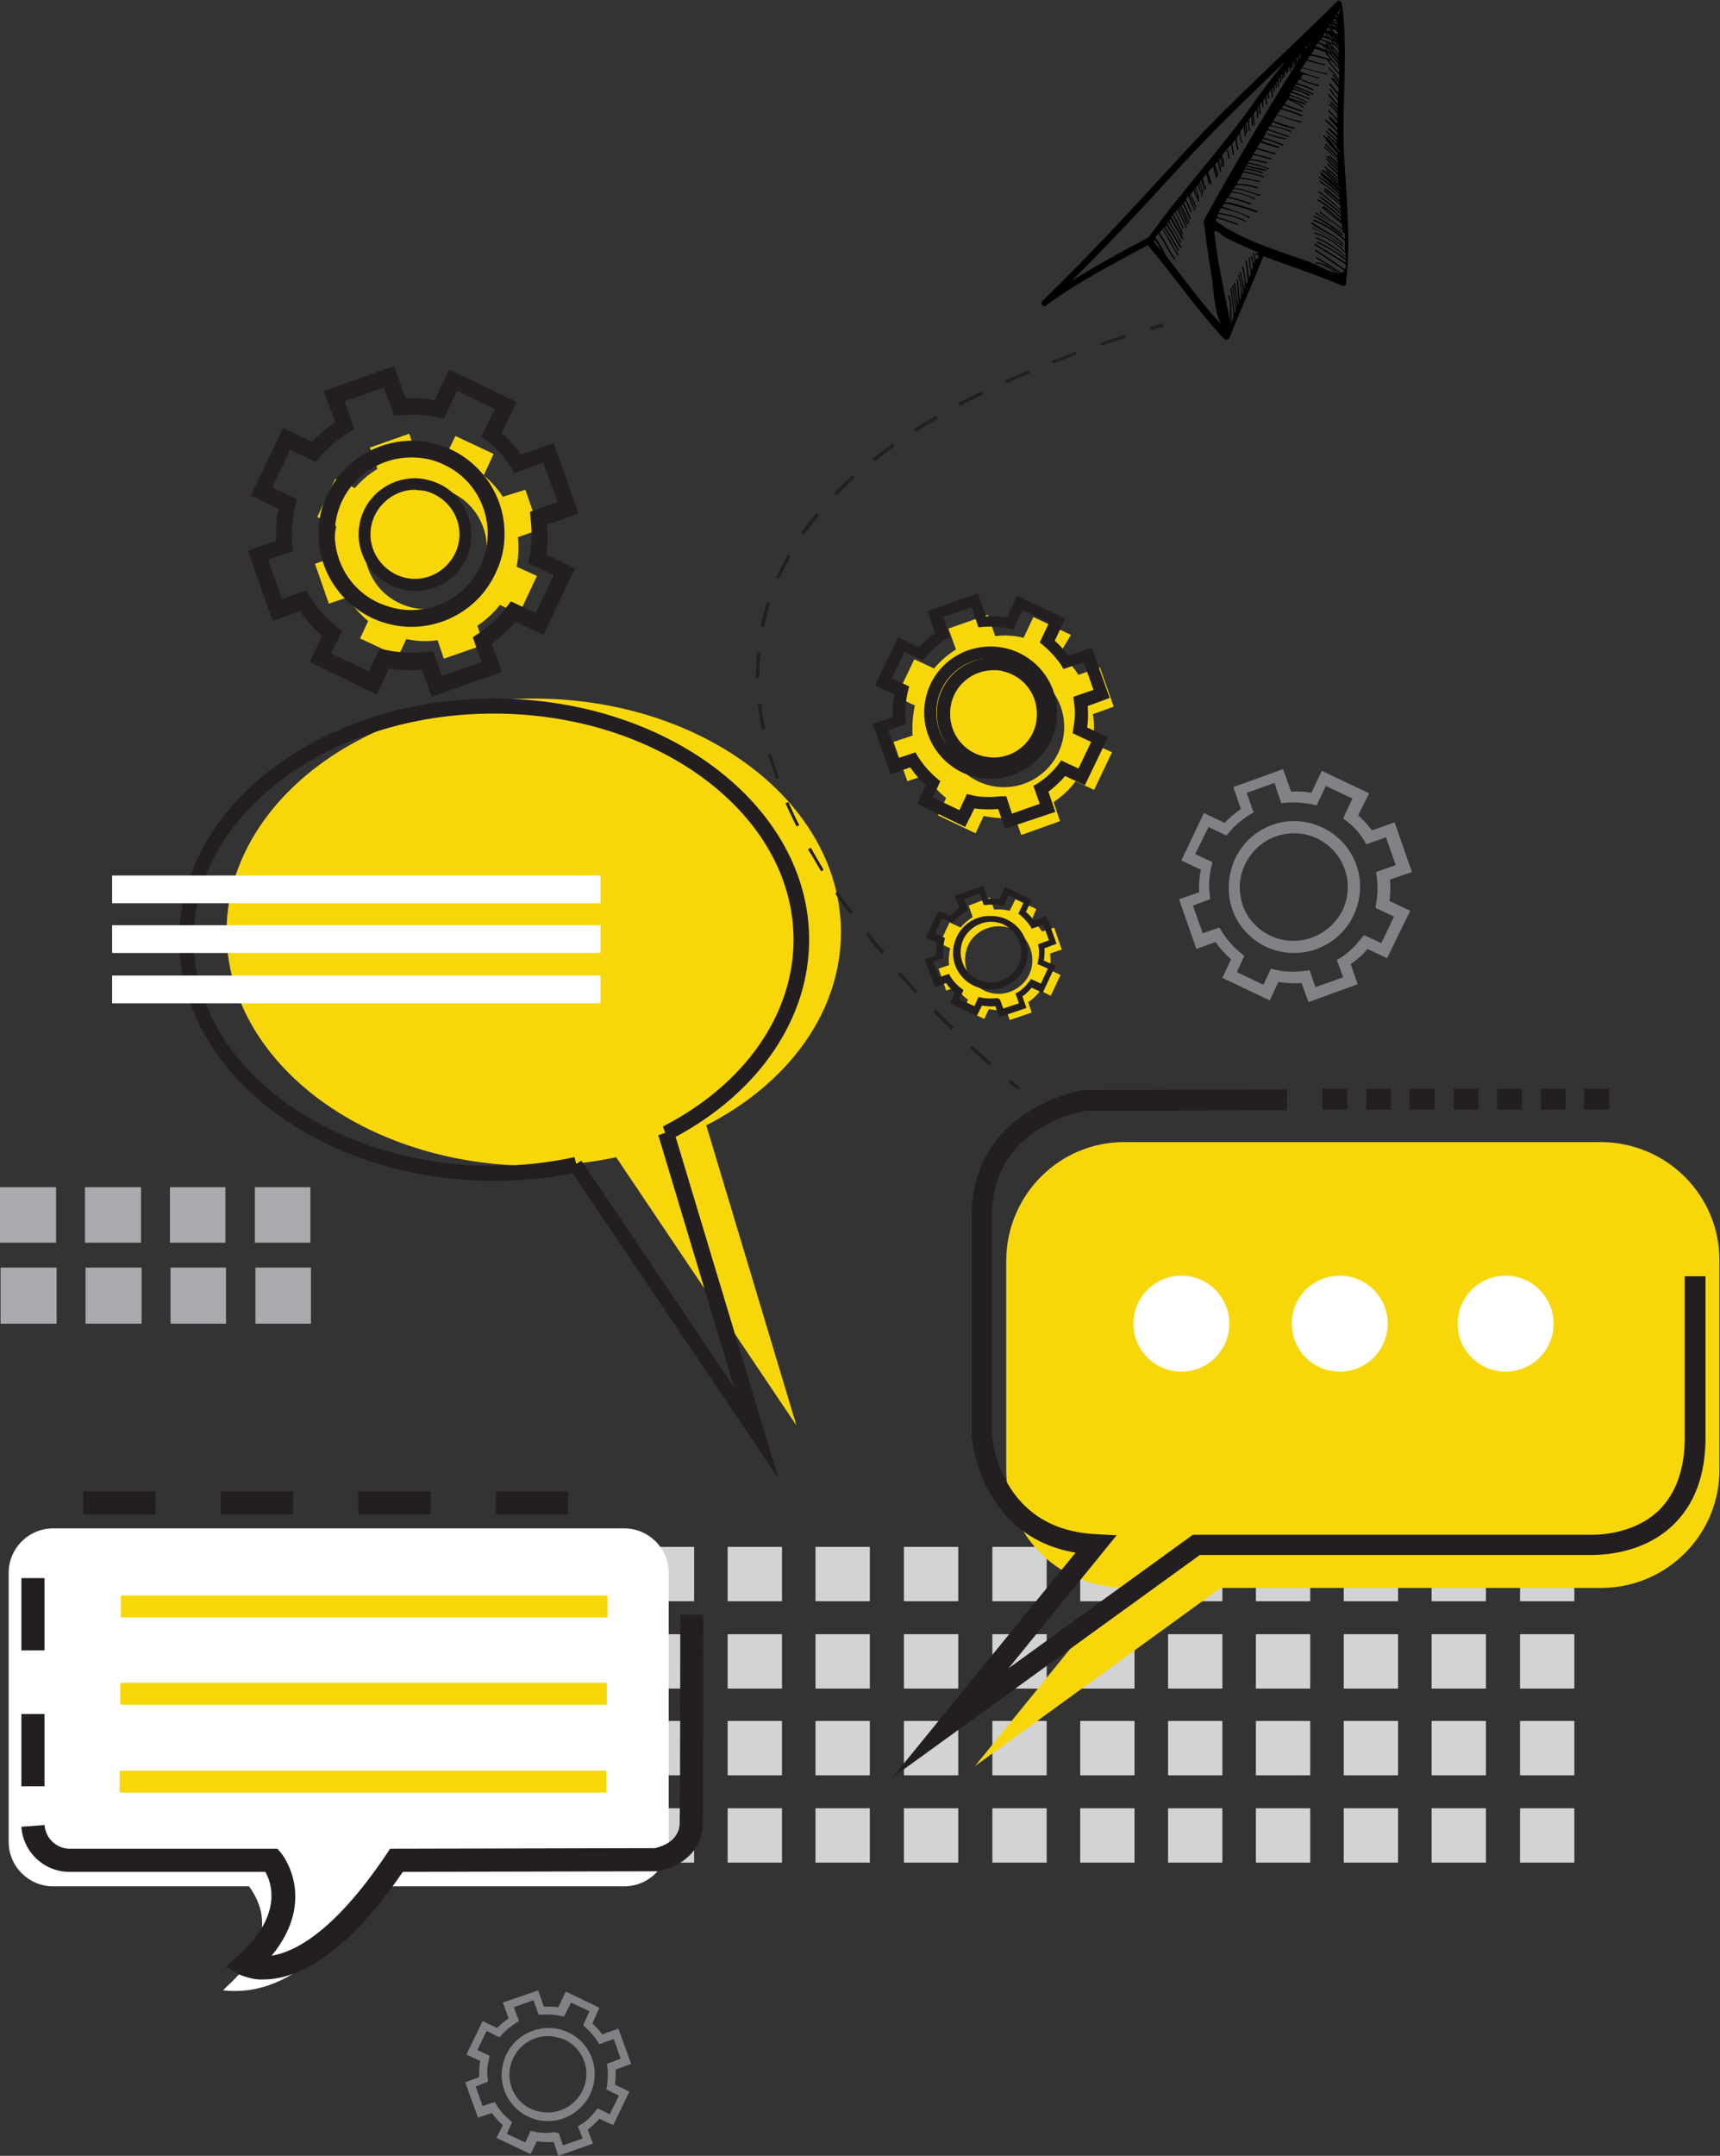 <?xml version="1.0" encoding="utf-8"?>
<!-- Generator: Adobe Illustrator 24.2.0, SVG Export Plug-In . SVG Version: 6.00 Build 0)  -->
<svg version="1.1" id="Layer_1" xmlns="http://www.w3.org/2000/svg" xmlns:xlink="http://www.w3.org/1999/xlink" x="0px" y="0px"
	 viewBox="0 0 297.6 372.8" style="enable-background:new 0 0 297.6 372.8;" xml:space="preserve">
<rect x="0" y="0" width="297.6" height="372.8" fill="#333333" stroke="none"/>
<style type="text/css">
	.st0{fill:#D2D3D4;}
	.st1{fill:#A8AAAD;}
	.st2{fill:#F8D70A;}
	.st3{fill:#231F20;}
	.st4{fill:#818285;}
	.st5{fill:#FFFFFF;}
</style>
<path d="M181,52.8c5.5-4,11.6-7.2,17.6-10.4c4.5,5.3,8.4,11.1,13.2,16.2h0c0.2,0.2,0.6,0.2,0.8,0c0,0,0,0,0,0c0,0,0.1-0.1,0.1-0.1
	l0,0c1.9-4.8,4-9.4,5.9-14.2c4.5,1.7,9.2,3.2,13.6,5.1c0.3,0.1,0.6,0,0.7-0.3c0,0,0-0.1,0-0.1c0.9-7.7,0-15.5-0.4-23.2
	c-0.3-8.3,0.8-16.8-0.3-25c0-0.2,0-0.3-0.1-0.4l-0.1-0.1c-0.2-0.2-0.4-0.2-0.6-0.1c0,0,0,0-0.1,0.1c-8.6,8.6-17.7,16.6-25.9,25.5
	S189.2,43.5,180.4,52c-0.2,0.2-0.3,0.5-0.1,0.7c0,0,0,0.1,0.1,0.1C180.5,53,180.8,53,181,52.8C181,52.8,181,52.8,181,52.8z
	 M199.6,41.8l0.2-0.3c0.5,0.7,1,1.5,1.4,2.2C200.7,43,200.1,42.4,199.6,41.8z M217.2,44.9c-0.1-0.4-0.1-0.7-0.2-1.1
	c0-0.1-0.2-0.1-0.2,0c0.1,0.5,0.2,1,0.3,1.4l-0.2,0.4c-0.1-0.5-0.2-0.9-0.3-1.3c0-0.1-0.2,0-0.2,0.1c0.2,0.5,0.3,1.1,0.4,1.7
	c-0.1,0.3-0.2,0.5-0.3,0.8c-0.1-0.8-0.2-1.5-0.2-2.3c0-0.2-0.2-0.1-0.2,0c0,0.9,0.2,1.8,0.3,2.7l-0.3,0.8c-0.1-1-0.2-1.9-0.4-2.9
	c0-0.1-0.2-0.1-0.2,0c0.2,1.1,0.3,2.2,0.4,3.3l-0.3,0.7c-0.1-1.1-0.3-2.1-0.5-3.1c0-0.1-0.2,0-0.2,0.1c0.3,1.1,0.5,2.3,0.5,3.5
	l-0.1,0.4c-0.1-1-0.4-2-0.6-3c0-0.1-0.2-0.1-0.2,0c0.3,1.1,0.5,2.3,0.6,3.4c-0.1,0.2-0.1,0.3-0.2,0.5c0-1.2-0.2-2.3-0.5-3.4
	c0-0.1-0.1-0.1-0.1-0.1s-0.1,0.1-0.1,0.1c0.4,1.2,0.6,2.5,0.5,3.8c-0.1,0.2-0.1,0.4-0.2,0.6c-0.1-1.2-0.2-2.4-0.3-3.6
	c0-0.1-0.2-0.1-0.2,0c0.1,1.3,0.2,2.7,0.3,4l-0.1,0.3c-0.2-1.2-0.3-2.4-0.5-3.7c0-0.1,0-0.1-0.1-0.1c-0.1,0-0.1,0-0.1,0.1
	c0.2,1.3,0.4,2.7,0.5,4c0,0.1-0.1,0.2-0.1,0.3c-0.1-1.3-0.4-2.6-0.5-3.9c0-0.1-0.2-0.1-0.2,0c0.2,1.4,0.4,2.9,0.6,4.3l-0.2,0.5
	c-0.1-1.4-0.4-2.9-0.5-4.3c0-0.1,0-0.1-0.1-0.1c-0.1,0-0.1,0-0.1,0.1c0.2,1.6,0.5,3.2,0.5,4.8l-0.4,1.4c0.1-0.9,0.1-1.8,0-2.6
	c0.1-0.8,0-1.6-0.3-2.4c-0.1-0.1-0.3,0-0.2,0.1c0.3,0.8,0.4,1.7,0.3,2.6c0,0.6,0.1,1.2,0.1,1.9c-0.7-3.1-1.3-6.2-1.9-9.4
	c-0.4-2-0.6-4-0.9-5.9c-0.2-1.2,1.5,0.4,1.8,0.6c1.9,1,3.8,1.8,5.7,2.6c0.1,0.4,0.1,0.7,0.2,1.1C217.3,44.7,217.3,44.8,217.2,44.9
	L217.2,44.9z M217.4,44.3c0-0.2-0.1-0.4-0.1-0.6l0.3,0.1L217.4,44.3z M232.1,1.3c-0.2,0.4-0.4,0.8-0.5,1.2h-0.1
	c0-0.1-0.1-0.1-0.1-0.2L232.1,1.3z M232.1,32.8c-0.8-0.9-1.7-1.5-2.5-2.3c0.9,0.7,1.7,1.4,2.5,2.2C232,32.7,232.1,32.8,232.1,32.8z
	 M231.8,26.3c-0.6-0.6-1.1-1.2-1.6-1.8c0.6,0.5,1.1,1,1.6,1.6V26.3z M231.4,5L231.4,5L231.4,5h-0.1l-0.1-0.1L231.4,5z M231.2,4.4
	l0.2,0.1v0.2L231.2,4.4z M231.4,4.2c-0.1-0.1-0.3-0.2-0.5-0.2l-0.2-0.3l0,0l0.7,0.3C231.4,4,231.4,4.1,231.4,4.2L231.4,4.2z
	 M230.8,4.2l0.4,0.5l-0.3-0.1c-0.1-0.2-0.3-0.3-0.4-0.5L230.8,4.2z M230.8,4.9l-0.7-0.3l0,0L230.8,4.9L230.8,4.9z M231.1,5.2
	l0.4,0.5c0,0.1,0,0.1,0,0.2L231,5.8c-0.2-0.3-0.4-0.5-0.6-0.8L231.1,5.2z M231.4,3.2L231.4,3.2z M231.3,6.2l-0.1-0.1l0.3,0.1v0.1
	L231.3,6.2z M231.6,7.4v0.1l-0.1-0.2L231.6,7.4z M231.3,7l-0.1,0c-0.2-0.3-0.5-0.6-0.8-0.9l0.2,0.1C230.8,6.4,231.1,6.7,231.3,7
	L231.3,7z M231.6,7.9c0,0.1,0,0.2,0,0.3l-0.3-0.3c0.1,0,0.1,0,0.1-0.1c0,0,0-0.1-0.1-0.1l-0.3-0.1c-0.1-0.2-0.3-0.4-0.5-0.6l0.4,0.2
	L231.6,7.9z M231.6,8.6c0,0.2,0,0.4,0,0.6c-0.5-0.6-1-1.2-1.5-1.7l0.8,0.3C231.2,8,231.4,8.3,231.6,8.6L231.6,8.6z M230.8,8.6
	c0.3,0.3,0.6,0.7,0.8,1v0.2c-0.4-0.5-0.8-1-1.2-1.4L230.8,8.6L230.8,8.6z M231.6,10.2L231.6,10.2c-0.6-0.7-1.2-1.4-1.9-2.1l0.3,0.1
	C230.6,8.9,231.1,9.5,231.6,10.2L231.6,10.2z M231.6,10.6v0.2c-0.4-0.5-0.8-1-1.3-1.5l0,0c0.1,0,0.1,0,0.1-0.1
	C230.9,9.7,231.3,10.1,231.6,10.6L231.6,10.6z M230.3,9.1L230,9c-0.3-0.3-0.6-0.7-0.9-1.1h0.1L230.3,9.1z M229.9,9.2
	c0.6,0.7,1.2,1.3,1.7,2v0.4c-0.7-0.8-1.4-1.6-2-2.5L229.9,9.2z M231.2,2.7l0.1,0l0.1,0.2c0,0,0,0.1,0,0.1l-0.4-0.2L231.2,2.7z
	 M230.9,3.1L230.9,3.1z M230.8,3.3l0.3,0.1c0.1,0.1,0.1,0.2,0.2,0.3l-0.6-0.2L230.8,3.3z M230.5,3.7L230.5,3.7
	C230.5,3.7,230.5,3.8,230.5,3.7l0.1,0.2h-0.2L230.5,3.7z M230.2,4.1L230.2,4.1c0,0,0,0.1,0,0.2l0.2,0.3L230,4.4L230.2,4.1z
	 M229.8,4.8h0.1c0.2,0.3,0.4,0.5,0.5,0.8l0,0l-0.4-0.4c-0.1-0.1-0.3,0-0.2,0.1l0.1,0.1l-0.3-0.1l0,0c0,0-0.1,0-0.1,0h-0.1L229.8,4.8
	z M230.3,5.9l-0.2-0.1l0,0L230.3,5.9z M229.4,5.5l0.2,0.1l0.1,0.1L229.4,5.5L229.4,5.5z M229.2,5.7l0.7,0.2c0.2,0.3,0.5,0.6,0.7,0.9
	l-0.4-0.2c-0.2-0.3-0.5-0.5-0.7-0.8c-0.1-0.1-0.2,0.1-0.1,0.2s0.2,0.2,0.4,0.4l-0.9-0.3L229.2,5.7z M228.8,6.4
	c0.5,0.2,0.9,0.3,1.4,0.5c0.2,0.2,0.4,0.4,0.5,0.6l-0.9-0.3l-0.1-0.1c0,0-0.1,0-0.1,0l-1-0.4L228.8,6.4z M228.5,6.9l1.2,0.5
	c0.3,0.3,0.6,0.6,0.8,0.9l-0.4-0.2c-0.2-0.2-0.3-0.4-0.5-0.6s-0.3,0-0.2,0.1s0.1,0.2,0.2,0.2l-0.3-0.1l0,0c0,0-0.1,0-0.1,0l-1-0.4
	C228.3,7.1,228.4,7,228.5,6.9L228.5,6.9z M228,7.5l0.9,0.3c0,0-0.1,0.1,0,0.1c0,0,0,0,0,0c0.2,0.3,0.5,0.6,0.7,0.8
	c-0.7-0.2-1.3-0.5-2-0.7L228,7.5z M227,6.9l0.3-0.4l0,0L227,7C227,7,227.1,6.8,227,6.9L227,6.9z M226.7,7.2L226.7,7.2
	c0.1,0,0.1,0,0.1,0.1l-0.1,0.1C226.7,7.4,226.7,7.3,226.7,7.2L226.7,7.2z M226.4,7.7l0.1-0.1c0,0.1,0,0.2,0,0.3L226.4,8
	C226.4,7.8,226.4,7.7,226.4,7.7L226.4,7.7z M226.1,7.9c0,0.1,0,0.3,0,0.4l-0.2,0.3c0-0.1,0-0.3,0-0.4L226.1,7.9z M225.6,8.6
	c0,0.1,0,0.1,0,0.2V9l-0.1,0.1C225.6,8.9,225.7,8.7,225.6,8.6L225.6,8.6z M224.9,9.4l0.1-0.2c0,0.3,0,0.5,0,0.8l-0.2,0.3L224.9,9.4z
	 M228.1,13.6c0.1,0,0.2-0.2,0-0.2c-1.1-0.3-2.2-0.6-3.2-1.1l0.3-0.5c1.4,0.3,2.9,0.7,4.3,1.1c0.1,0,0.2-0.2,0-0.2
	c-1.4-0.3-2.8-0.7-4.2-1c0.3-0.4,0.5-0.8,0.8-1.2c1,0.3,2.1,0.5,3.1,0.8c0.1,0,0.2-0.2,0-0.2c-1-0.2-2-0.5-3-0.8
	c0.2-0.2,0.3-0.5,0.5-0.7c1.1,0.2,2.3,0.5,3.4,0.9c0.1,0.1,0.2-0.1,0.1-0.2c-1.1-0.4-2.2-0.7-3.3-0.9c0.2-0.3,0.4-0.7,0.6-1
	c0.6,0.2,1.2,0.4,1.8,0.6c0,0,0,0.1,0,0.1c0.7,1,1.5,1.9,2.4,2.8v0.7c-0.6-0.7-1.3-1.4-1.8-2.2c-0.1-0.1-0.3,0-0.2,0.1
	c0.6,0.8,1.3,1.6,2,2.4v0.7c-0.2-0.2-0.4-0.4-0.6-0.7c-0.3-0.4-0.7-0.8-1.1-1.2c-0.1-0.1-0.2,0.1-0.1,0.2c0.7,0.6,1.3,1.3,1.9,2v0.2
	c-0.3-0.4-0.7-0.8-1-1.2c-0.1-0.1-0.3,0-0.2,0.1c0.4,0.5,0.7,0.9,1.1,1.4v0.2c-0.3-0.3-0.6-0.7-0.9-1c-0.1-0.1-0.3,0-0.2,0.1
	c0.3,0.4,0.7,0.8,1,1.2l0,0c-0.4-0.5-0.8-0.9-1.1-1.4c-0.1-0.1-0.3,0-0.2,0.1c0.5,0.5,0.9,1,1.3,1.6v0.9c-0.5-0.5-0.9-1.1-1.4-1.6
	c-0.1-0.1-0.3,0-0.2,0.1c0.5,0.6,1,1.2,1.5,1.8v0.7c-0.5-0.5-0.9-1.1-1.3-1.7c-0.1-0.1-0.3,0-0.2,0.1c0.5,0.7,1,1.3,1.5,1.9v0.6
	c-0.5-0.5-1-1.1-1.5-1.7c-0.1-0.1-0.3,0-0.2,0.1c0.5,0.7,1.1,1.3,1.6,1.9v0.4c-0.3-0.4-0.7-0.8-1-1.1c-0.1-0.1-0.3,0-0.2,0.1
	c0.4,0.5,0.8,0.9,1.2,1.3v0.3c-0.4-0.5-0.8-0.9-1.2-1.3c-0.1-0.1-0.3,0-0.2,0.1c0.5,0.5,1,1,1.4,1.6c0,0.3,0,0.6,0,0.9
	c-0.4-0.5-0.9-1-1.4-1.5c-0.1-0.1-0.3,0-0.2,0.1c0.6,0.6,1.1,1.1,1.6,1.8v0.4c-0.4-0.4-0.9-0.9-1.3-1.3c-0.1-0.1-0.2,0.1-0.1,0.2
	l0.1,0.1c-0.1,0-0.1,0-0.1,0.1c0,0,0,0.1,0,0.1c0.5,0.5,1,1,1.4,1.5c0,0.2,0,0.3,0,0.5l-0.3-0.3c-0.4-0.5-0.9-0.9-1.4-1.4
	c0,0-0.1,0-0.1,0l-0.2-0.2c-0.1-0.1-0.2,0.1-0.1,0.2c0.6,0.5,1.1,1,1.6,1.5c0.2,0.2,0.3,0.4,0.5,0.6c0,0.2,0,0.4,0,0.5
	c-0.4-0.5-0.9-0.9-1.4-1.3c0,0-0.1,0-0.2,0s0,0.1,0,0.2l0,0c0.6,0.5,1.1,1,1.5,1.5v0.4c-0.5-0.6-1.1-1.1-1.7-1.6
	c-0.1-0.1-0.2,0.1-0.1,0.2c0.7,0.5,1.3,1.1,1.8,1.7c0,0.1,0,0.2,0,0.3c-0.5-0.5-1-1-1.5-1.5c-0.1-0.1-0.2,0.1-0.1,0.2
	c0.6,0.5,1.1,1.1,1.6,1.7v0.2c-0.7-0.8-1.4-1.5-2.2-2.1c-0.1-0.1-0.2,0.1-0.1,0.2l0.4,0.4c0,0,0,0.1,0,0.2c0.6,0.8,1.3,1.6,2,2.3
	c0,0.1,0,0.3,0,0.4c-0.7-0.7-1.3-1.4-2-2c-0.1-0.1-0.2,0.1-0.1,0.2c0.8,0.7,1.4,1.5,2.1,2.2c0,0.1,0,0.2,0,0.3
	c-0.7-0.8-1.4-1.6-2.2-2.3c-0.1-0.1-0.2,0.1-0.1,0.2c0.9,0.7,1.7,1.6,2.4,2.4c0,0.1,0,0.2,0,0.3l-1.4-1.3c-0.1-0.1-0.2,0.1-0.1,0.2
	l1.5,1.5c0,0.1,0,0.1,0,0.2c-0.6-0.6-1.2-1.2-1.8-1.8c-0.1-0.1-0.2,0.1-0.1,0.2c0.7,0.6,1.3,1.3,1.9,1.9v0.2
	c-0.6-0.6-1.2-1.2-1.8-1.8c-0.1-0.1-0.3,0-0.2,0.1c0.6,0.7,1.3,1.3,2,2c0,0.1,0,0.2,0,0.3c-0.5-0.5-1.1-1-1.7-1.6
	c-0.1-0.1-0.2,0.1-0.1,0.2c0.6,0.6,1.2,1.2,1.8,1.8c0,0.1,0,0.3,0,0.4c-0.7-0.7-1.5-1.3-2.2-1.9c-0.1-0.1-0.2,0.1-0.1,0.2
	c0.8,0.7,1.6,1.3,2.4,2.1c0,0.1,0,0.1,0,0.2c-0.7-0.6-1.4-1.2-2-1.8c-0.1-0.1-0.3,0-0.2,0.1c0.7,0.7,1.4,1.3,2.2,2
	c0,0.1,0,0.1,0,0.2c-0.9-0.8-1.7-1.6-2.6-2.4c0,0-0.1,0-0.2,0s0,0.1,0,0.2l0,0c1,0.8,1.9,1.7,2.8,2.6c0,0.1,0,0.2,0,0.2
	c-0.9-0.9-1.9-1.8-3-2.6c-0.1-0.1-0.2,0.1-0.1,0.2l0.2,0.2c-0.1,0-0.1,0.1-0.1,0.1c0,0,0,0,0,0c0.9,1,2,1.7,2.9,2.7c0,0,0.1,0,0.2,0
	c0,0.1,0,0.2,0,0.3c-1-1-2.1-1.9-3.3-2.7c-0.1-0.1-0.3,0.1-0.1,0.2c1.2,0.8,2.3,1.8,3.4,2.8h0c0,0.1,0,0.2,0,0.3
	c-1-1-2.1-1.8-3.2-2.6c-0.1-0.1-0.3,0.1-0.1,0.2c1.2,0.8,2.3,1.7,3.4,2.7c0,0.1,0,0.3,0,0.4c-0.8-0.7-1.6-1.4-2.4-2c0,0-0.1,0-0.2,0
	c0,0,0,0.1,0,0.2l0,0c0.9,0.7,1.7,1.4,2.6,2.2c0,0.1,0,0.1,0,0.2c-0.9-0.8-1.8-1.5-2.6-2.3c-0.1-0.1-0.2,0.1-0.1,0.2
	c0.9,0.8,1.9,1.6,2.8,2.4v0.7c-1.1-1.1-2.3-2.1-3.6-3.1c-0.1-0.1-0.2,0.1-0.1,0.2c1.3,1,2.6,2,3.8,3.2v0.3c-1.1-1-2.3-2-3.5-2.8
	c-0.1-0.1-0.2,0.1-0.1,0.2c1.3,0.9,2.5,1.9,3.6,2.9c0,0.2,0,0.3,0,0.4c-1.2-1.2-2.5-2.2-3.9-3c-0.1-0.1-0.2,0.1-0.1,0.2
	c1.5,0.9,2.8,1.9,4,3.1c0,0.1,0,0.2,0,0.3c-0.9-0.8-1.9-1.6-2.8-2.4c-0.1-0.1-0.2,0.1-0.1,0.2c1,0.8,2,1.7,3,2.5l0,0v0.1
	c-1.1-0.9-2.2-1.8-3.2-2.7c-0.1-0.1-0.2,0.1-0.1,0.2c1.1,0.9,2.3,1.9,3.4,2.8c0,0.2,0,0.5,0,0.7c-1.2-1-2.6-1.8-3.7-2.9
	c-0.1-0.1-0.2,0.1-0.1,0.2c1.2,1.1,2.7,1.9,3.9,3l0,0c0,0.1,0,0.2,0,0.4c-1.4-1.2-3-2.4-4.5-3.4c-0.1-0.1-0.2,0.1-0.1,0.2
	c1.8,1,3.4,2.1,5,3.4c0,0.3,0,0.7,0,1c-1.5-1.5-3.3-2.6-5.3-3.4c-0.1,0-0.2,0.2-0.1,0.2c2,0.8,3.8,2,5.4,3.5l0,0c0,0.6,0,1.3,0,1.9
	c0,0,0,0,0-0.1c-1.4-1.6-3.2-2.7-5.2-3.3c-0.1,0-0.2,0.2,0,0.2c2,0.6,3.7,1.7,5.1,3.2c0,0.1,0.1,0.1,0.2,0c0,0,0,0,0,0
	c0,0.2,0,0.5,0,0.7c-1.5-1.4-3.2-2.5-5.1-3.3c-0.1,0-0.1,0-0.1,0.1c0,0.1,0,0.1,0.1,0.1l0,0c1.9,0.8,3.6,2,5.2,3.3v0.3
	c-1.5-1.2-3.2-2.2-4.9-3c-0.1-0.1-0.2,0.2-0.1,0.2c1.8,0.8,3.5,1.8,5,3.1v0.2c0,0.1,0,0.2,0,0.2c-1.7-1.2-3.6-2.2-5.3-3.3
	c-0.1-0.1-0.3,0.1-0.1,0.2c1.8,1.2,3.7,2.2,5.4,3.4c0,0.3-0.1,0.5-0.2,0.8c-1.6-1.2-3.3-2.2-5-3.4c-0.1-0.1-0.2,0.1-0.1,0.2
	c1.6,1.2,3.4,2.2,5,3.4c-0.1,0.2-0.3,0.3-0.5,0.4c-1.4-0.9-2.8-1.9-4.2-2.7c-0.1-0.1-0.3,0.1-0.1,0.2c1.4,0.8,2.7,1.8,4.1,2.6
	c-0.1,0-0.2,0-0.3,0c-0.6-0.4-1.2-0.8-1.8-1.2c-0.6-0.4-1.4-0.7-2.1-0.7c-0.1,0-0.1,0-0.1,0.1s0,0.1,0.1,0.1c0.9-0.1,2,0.7,2.7,1.1
	c0.3,0.2,0.5,0.3,0.8,0.5c-1.3-0.2-3.1-1.3-4.4-1.8c-5.7-2.1-11.5-3.6-16.5-7.2c0.1-0.2,0.2-0.4,0.3-0.6c0,0,0,0.1,0,0.1
	c0,0,0,0,0,0c1.2,0.4,2.4,0.8,3.5,1.2c0.1,0,0.1,0,0.1-0.1c0-0.1,0-0.1-0.1-0.1c-1.1-0.5-2.4-0.8-3.5-1.2c-0.1,0-0.1,0-0.1,0.1
	c0,0,0,0,0,0c0.1-0.2,0.2-0.4,0.3-0.6c1.6,0.2,3.1,0.6,4.6,1.3c0.1,0,0.1,0,0.1-0.1c0-0.1,0-0.1-0.1-0.1c-1.5-0.7-3-1.1-4.6-1.3
	l0.5-0.8c0.6,0.1,1.5,0.4,1.6,0.4c1.1,0.3,2.2,0.7,3.2,1.3c0.1,0.1,0.2-0.1,0.1-0.2c-1.5-0.7-3-1.2-4.5-1.7l-0.2-0.1l0.2-0.3
	c0,0,0.1,0,0.1-0.1c0.1-0.4,5,1.2,5.5,1.4c0.1,0,0.1,0,0.2,0s0-0.1,0-0.2c0,0,0,0,0,0c-0.5-0.2-4.6-1.7-5.6-1.5l0.5-0.8
	c1.4,0.3,2.7,0.7,4,1.2c0.1,0,0.2-0.2,0.1-0.2c-1.3-0.5-2.6-0.9-3.9-1.2l0.4-0.7c1.4,0.1,2.8,0.5,4,1.2c0.1,0,0.2-0.2,0.1-0.2
	c-1.3-0.6-2.6-1-4-1.2l0.2-0.3c0.6-0.3,2,0.2,2.5,0.4c0.7,0.2,1.4,0.4,2.1,0.7c0.1,0,0.2-0.2,0.1-0.2c-1-0.3-1.9-0.6-2.9-0.9
	c-0.5-0.2-1.1-0.3-1.6-0.2c0.1-0.2,0.2-0.4,0.4-0.6c1.2,0,2.5,0.2,3.6,0.6c0.1,0,0.2-0.2,0.1-0.2c-1.2-0.4-2.4-0.6-3.6-0.6l0.5-0.9
	c1.1,0.1,2.3,0.3,3.4,0.6c0.1,0,0.2-0.2,0-0.2c-1.1-0.2-2.2-0.5-3.3-0.6c0.2-0.3,0.3-0.6,0.5-0.9c1.2,0.2,2.4,0.5,3.5,0.9
	c0.1,0,0.2-0.2,0-0.2c-1.1-0.4-2.3-0.7-3.4-0.9c0-0.1,0.1-0.2,0.1-0.3c1.1,0.1,2.1,0.3,3.1,0.7c0.1,0,0.2-0.2,0.1-0.2
	c-1-0.4-2-0.6-3.1-0.7l0.2-0.3c1.1,0.3,2.3,0.5,3.4,0.8c0.1,0,0.2-0.2,0.1-0.2c-1.1-0.3-2.3-0.5-3.4-0.8l0.2-0.3
	c1.2,0.2,2.4,0.5,3.6,1c0.1,0,0.1,0,0.1-0.1s0-0.1-0.1-0.1c-1.1-0.4-2.3-0.8-3.5-1l0.2-0.4c1,0.1,2,0.3,2.9,0.6
	c0.1,0,0.2-0.2,0.1-0.2c-0.9-0.3-1.9-0.5-2.8-0.6l0.4-0.7c1.1,0.2,2.1,0.5,3.1,0.8c0.1,0,0.2-0.2,0.1-0.2c-1-0.3-2.1-0.6-3.1-0.8
	c0.1-0.3,0.3-0.5,0.5-0.8l3.2,0.9c0.1,0,0.2-0.2,0.1-0.2c-1-0.3-2.1-0.6-3.2-0.9c0.2-0.3,0.4-0.7,0.6-1c1,0.4,2.1,0.7,3.1,1
	c0.1,0,0.2-0.2,0.1-0.2c-1-0.4-2-0.6-3-1l0.2-0.4c1.2,0.3,2.3,0.7,3.4,1.2c0.1,0.1,0.2-0.1,0.1-0.2c-1.1-0.5-2.2-0.9-3.4-1.2
	c0.1-0.2,0.3-0.5,0.4-0.7c1.1,0.5,2.2,0.8,3.4,1c0.1,0,0.2-0.2,0-0.2c-1.1-0.2-2.3-0.5-3.4-0.9l0.3-0.5c1.2,0.4,2.4,0.8,3.6,1.2
	c0.1,0,0.2-0.2,0.1-0.2c-1.2-0.4-2.4-0.7-3.6-1.2l0.3-0.5c1.2,0.2,2.3,0.5,3.5,1c0.1,0.1,0.2-0.1,0.1-0.2c-1.1-0.4-2.3-0.7-3.4-0.9
	l0.3-0.6c1.2,0.5,2.4,0.9,3.7,1.2c0.1,0,0.2-0.2,0.1-0.2c-1.2-0.3-2.5-0.8-3.7-1.2l0.6-1c1.3,0.5,2.7,0.9,4.1,1.3
	c0.1,0,0.2-0.2,0.1-0.2c-1.4-0.3-2.8-0.7-4.1-1.2l0.6-0.9c1.2,0.3,2.4,0.7,3.6,1.2c0.1,0,0.2-0.2,0.1-0.2c-1.1-0.5-2.3-0.9-3.5-1.2
	c0.1-0.2,0.2-0.3,0.3-0.5c1,0.4,2,0.8,3.1,1.1c0.1,0,0.2-0.2,0.1-0.2c-1-0.3-2-0.7-3-1.1l0.5-0.8c0.9,0.4,1.8,0.8,2.6,1.4
	c0.1,0.1,0.2-0.1,0.1-0.2c-0.4-0.2-1.2-0.7-2-1.1c0.7,0.2,1.5,0.5,2.2,0.8c0.1,0.1,0.2-0.1,0.1-0.2c-0.9-0.4-1.8-0.7-2.8-1l0.2-0.3
	c1,0.3,2,0.7,2.9,1.2c0.1,0,0.1,0,0.1-0.1c0-0.1,0-0.1-0.1-0.1c-0.9-0.5-1.9-0.9-2.9-1.2l0.2-0.4c1,0.4,2.1,0.7,3.1,1.2
	c0.1,0,0.1,0,0.1-0.1s0-0.1-0.1-0.1c-1-0.5-2-0.8-3-1.2l0.2-0.3c1,0.2,1.9,0.6,2.8,1.1c0.1,0.1,0.2-0.1,0.1-0.2
	c-0.9-0.5-1.8-0.9-2.8-1.1l0.1-0.2c1.1,0.3,2.2,0.8,3.2,1.3c0.1,0.1,0.2-0.1,0.1-0.2c-1-0.5-2.1-1-3.2-1.3l0.2-0.3
	c1,0.2,2,0.6,2.9,1c0.1,0.1,0.2-0.1,0.1-0.2c-0.9-0.4-1.9-0.8-2.8-1l0.4-0.7c1,0.5,2.1,0.9,3.3,1.2c0.1,0,0.2-0.2,0.1-0.2
	c-1.1-0.3-2.2-0.6-3.2-1.1c0.1-0.2,0.3-0.5,0.4-0.7C226,12.9,227.1,13.2,228.1,13.6L228.1,13.6z M231.6,22.1L231.6,22.1l-0.1-0.1
	L231.6,22.1z M224.6,10.3L224.6,10.3L224.6,10.3C224.7,10.3,224.7,10.3,224.6,10.3L224.6,10.3z M224.6,10.6L224.6,10.6L224.6,10.6
	C224.6,10.6,224.7,10.6,224.6,10.6L224.6,10.6z M224.6,9.8c0,0.3-0.1,0.6-0.1,0.9c0,0.1,0,0.1,0.1,0.1c0,0.1-0.1,0.1-0.1,0.2
	c0-0.3-0.1-0.5-0.2-0.8l0,0L224.6,9.8z M222.8,12.7c0-0.3,0.1-0.5,0.1-0.8l0.3-0.4c0,0.2-0.1,0.5-0.1,0.7s0.2,0.2,0.2,0
	s0.1-0.5,0.2-0.8c0,0.1,0,0.2,0,0.2c0,0.1,0.2,0.2,0.2,0c0-0.3,0-0.5,0-0.8l0.2-0.3c0,0.1,0,0.1,0,0.2c-0.1,0.2-0.1,0.2,0,0.3
	s0,0,0,0c0,0.1,0,0.2,0,0.3c0,0.1,0,0.1,0.1,0.1c0.1,0,0.1,0,0.1-0.1c0-0.1,0-0.2,0-0.3l0,0l0,0c0-0.2,0-0.3,0-0.5
	c0,0.2,0.1,0.3,0.1,0.3c-0.1,0,0,0.2,0.1,0.2c-5.6,8.9-11,18-16,27.1c-0.1,0.1-0.1,0.3,0,0.4c0.4,3.3,0.9,6.5,1.4,9.7
	c0.3,1.9,0.5,6.7,1.8,8.1c-3.5-3.7-6.5-7.9-9.7-12c-0.5-1.1-1.2-2.2-1.9-3.3l0.5-0.6c1,1.4,1.7,3,2.7,4.4c0.1,0.1,0.3,0,0.2-0.1
	c-1-1.4-1.7-3.1-2.7-4.4l0.5-0.7c0.4,0.7,0.9,1.4,1.2,2.1c0.5,0.8,0.9,1.6,1.4,2.4c0.1,0.1,0.3,0,0.2-0.1c-0.7-1-1.2-2.2-1.9-3.2
	c-0.2-0.4-0.5-0.9-0.8-1.3l0.2-0.2c0.8,1.3,1.6,2.7,2.4,4c0.1,0.1,0.2,0,0.2-0.1c-0.8-1.3-1.6-2.7-2.4-4l0.2-0.3
	c0.8,1.3,1.6,2.6,2.4,3.9c0.1,0.1,0.3,0,0.2-0.1c-0.8-1.4-1.6-2.7-2.4-4l0.2-0.3c0.6,1.2,1.5,2.3,2,3.5c0,0.1,0.1,0.1,0.1,0.1
	s0.1-0.1,0.1-0.1c-0.6-1.3-1.5-2.4-2.1-3.7l0.2-0.4c0.6,1.2,1.4,2.3,2,3.5c0.1,0.1,0.3,0,0.2-0.1c-0.6-1.3-1.4-2.4-2-3.7l0.2-0.3
	c0.5,1.1,1.1,2.2,1.6,3.3c0,0.1,0.3,0,0.2-0.1c-0.5-1.2-1.1-2.2-1.7-3.4l0.3-0.3c0.5,0.9,0.9,1.8,1.3,2.7c0,0.1,0.1,0.1,0.1,0.1
	c0.1,0,0.1-0.1,0.1-0.1c0,0,0,0,0,0c-0.4-1-0.9-1.9-1.4-2.8l0.3-0.4c0.5,1,1,2.1,1.5,3.2c0,0.1,0.1,0.1,0.1,0.1s0.1-0.1,0.1-0.1
	c-0.5-1.1-1-2.2-1.5-3.3c0,0,0.1-0.1,0.1-0.1c0.5,0.9,0.9,1.8,1.3,2.8c0.1,0.1,0.3,0,0.2-0.1c-0.4-1-0.9-1.9-1.4-2.8l0.1-0.2
	c0.5,0.9,0.9,1.8,1.4,2.8c0,0.1,0.1,0.1,0.1,0.1s0.1-0.1,0.1-0.1l0,0c-0.4-1-0.9-2-1.4-2.9l0.2-0.3c0.5,0.8,0.9,1.7,1.2,2.6
	c0,0.1,0.3,0,0.2-0.1c-0.3-1-0.7-1.9-1.2-2.7l0.3-0.4c0.3,0.7,0.6,1.4,0.9,2c0,0.1,0.1,0.1,0.1,0c0,0,0.1-0.1,0.1-0.1
	c-0.3-0.7-0.6-1.4-1-2.2c0.1-0.2,0.3-0.3,0.4-0.5c0.3,0.8,0.7,1.6,1,2.4c0,0.1,0.1,0.1,0.1,0.1s0.1-0.1,0.1-0.1l-1-2.5l0.1-0.1
	c0.3,0.7,0.6,1.4,0.9,2.1c0,0.1,0.1,0.1,0.1,0.1s0.1-0.1,0.1-0.1c-0.3-0.7-0.6-1.5-1-2.2l0.5-0.7c0.3,0.6,0.5,1.3,0.8,1.9
	c0,0.1,0.3,0,0.2-0.1c-0.3-0.7-0.5-1.3-0.8-2l0.1-0.1c0.3,0.5,0.5,1,0.5,1.6c0,0.1,0,0.1,0.1,0.1c0.1,0,0.1,0,0.1-0.1
	c-0.1-0.6-0.3-1.2-0.6-1.7c0.1-0.2,0.3-0.3,0.4-0.5c0.1,0.6,0.5,1.2,0.6,1.9c0,0.1,0.2,0.1,0.2-0.1c-0.3-0.6-0.5-1.3-0.7-2l0.1-0.2
	c0.2,0.6,0.4,1.2,0.5,1.8c0,0.1,0.3,0.1,0.2,0c-0.2-0.7-0.4-1.3-0.6-2l0.2-0.2c0.2,0.6,0.4,1.1,0.5,1.7c0,0.1,0.3,0.1,0.2,0
	c-0.2-0.6-0.4-1.3-0.5-1.9l0,0c0.2,0.5,0.4,1.1,0.5,1.6c0,0.1,0.3,0.1,0.2,0c-0.2-0.6-0.4-1.2-0.6-1.8l0.6-0.7
	c0.2,0.5,0.3,1,0.4,1.5c0,0.1,0,0.1,0.1,0.1c0.1,0,0.1,0,0.1-0.1l0,0c-0.1-0.3-0.1-0.7-0.2-1c0.1,0.4,0.2,0.8,0.3,1.2
	c0,0.1,0,0.1,0.1,0.1c0.1,0,0.1,0,0.1-0.1l0,0c-0.1-0.7-0.3-1.4-0.6-2c0.3-0.3,0.6-0.7,0.9-1c0.1,0.6,0.3,1.3,0.5,1.9
	c0,0.1,0,0.1,0.1,0.1c0.1,0,0.1,0,0.1-0.1c-0.1-0.6-0.3-1.1-0.4-1.7c0.2,0.4,0.3,0.9,0.4,1.3c0,0.2,0.2,0.1,0.2,0
	c-0.1-0.6-0.3-1.2-0.6-1.8c0.2-0.2,0.3-0.4,0.5-0.6c0.1,0.6,0.3,1.2,0.4,1.8c0,0.1,0,0.1,0.1,0.1c0.1,0,0.1,0,0.1-0.1
	c-0.1-0.7-0.2-1.3-0.4-2l0.2-0.4c0.1,0.5,0.2,1,0.2,1.5c0,0.1,0.2,0.1,0.2,0c-0.1-0.6-0.2-1.1-0.3-1.7l0,0c0.2,0.5,0.4,1.1,0.4,1.6
	c0,0.2,0.2,0.1,0.2,0c0-0.6-0.1-1.2-0.4-1.8L213,25c0.1,0.5,0.2,1.1,0.3,1.7c0,0.1,0,0.1,0.1,0.1c0.1,0,0.1,0,0.1-0.1
	c-0.1-0.6-0.2-1.3-0.3-1.9l0.6-0.7c0,0.6,0.1,1.2,0.3,1.8c0,0.1,0.2,0,0.2-0.1c-0.2-0.6-0.3-1.3-0.3-2l0.5-0.7
	c0,0.5,0.1,1.1,0.3,1.6c0,0.1,0.3,0,0.2-0.1c-0.3-0.6-0.4-1.2-0.4-1.9l0.6-0.8c0,0.5,0.1,1,0.2,1.5c0,0.2,0.2,0.1,0.2,0
	c-0.1-0.6-0.2-1.1-0.2-1.7l0,0l0.1-0.2c0,0.5,0.1,0.9,0.1,1.4c0,0.1,0.2,0.1,0.2,0c0-0.5-0.1-1.1-0.2-1.6l0.1-0.1l0.2-0.3
	c0,0.6,0.1,1.1,0.2,1.7c0,0.1,0,0.1,0.1,0.1c0.1,0,0.1,0,0.1-0.1c-0.1-0.6-0.2-1.2-0.2-1.9c0,0,0,0,0,0c0.1-0.2,0.2-0.3,0.4-0.5
	c0,0.5,0.1,1,0.1,1.5c0,0.1,0.2,0.1,0.2,0c0-0.6-0.1-1.2-0.2-1.7c0,0,0-0.1,0.1-0.1c0.1,0.5,0.1,1,0.2,1.6c0,0.1,0,0.1,0.1,0.1
	c0.1,0,0.1,0,0.1-0.1l0,0c-0.1-0.6-0.1-1.2-0.2-1.8l0.5-0.7c0.1,0.4,0.1,0.9,0.1,1.3c0,0.1,0.2,0.2,0.2,0c0-0.5,0-1.1-0.1-1.6
	l0.2-0.3l0.1,1.2c0,0.2,0.2,0.1,0.2,0c0-0.5-0.1-1-0.1-1.5l0.4-0.5c0,0.2,0,0.5,0,0.8s0.2,0.2,0.2,0c0-0.4,0-0.7,0-1.1l0.3-0.4
	c0,0.4,0.1,0.8,0.2,1.1c0,0.1,0.2,0.1,0.2,0c-0.1-0.5-0.2-0.9-0.2-1.4c0.1-0.1,0.1-0.2,0.2-0.3c0,0.2,0,0.5,0.1,0.7s0.2,0.1,0.2,0
	c0-0.3-0.1-0.6-0.1-0.9l0.4-0.5c0.1,0.4,0.1,0.7,0.1,1.1c0,0.2,0.2,0.2,0.2,0c0-0.5,0-0.9-0.1-1.3l0.2-0.3c0,0.2,0.1,0.5,0.1,0.7
	c0,0.1,0,0.1,0.1,0.1c0.1,0,0.1,0,0.1-0.1c0-0.3-0.1-0.6-0.1-1l0.2-0.3c0,0.2,0,0.4,0,0.6c0,0.1,0,0.1,0.1,0.1c0.1,0,0.1,0,0.1-0.1
	c0-0.3,0-0.6,0-0.9l0.2-0.3c0,0.3,0,0.7,0,1c0,0.2,0.2,0.2,0.2,0c0-0.4,0-0.8,0-1.3l0.2-0.3c0,0.3,0,0.5,0,0.8c0,0.1,0.2,0.2,0.2,0
	c0-0.4,0-0.7,0-1.1l0.2-0.2c0,0.2,0,0.4-0.1,0.7c0,0.1,0,0.1,0.1,0.1c0.1,0,0.1,0,0.1-0.1c0-0.3,0.1-0.7,0.1-1l0,0
	c0,0.2,0,0.5,0,0.7c0,0.1,0,0.1,0.1,0.1c0.1,0,0.1,0,0.1-0.1c0-0.4,0-0.7,0.1-1.1l0.1-0.2l-0.1,0.5
	C222.7,12.7,222.8,12.7,222.8,12.7C222.8,12.7,222.8,12.7,222.8,12.7L222.8,12.7z M203.2,29.9c6.2-6.8,12.7-13.1,19.3-19.4
	c-2.3,2.8-4.5,5.7-6.6,8.7c-5.5,7.5-11.8,14.3-17.2,21.9h-0.1c-4.5,2.4-8.9,4.8-13.2,7.5C191.5,42.5,197.4,36.3,203.2,29.9
	L203.2,29.9z"/>
<path d="M212.3,26.1c0.1,0.4,0.2,0.9,0.3,1.3c0,0.1,0.2,0.1,0.2,0c-0.1-0.4-0.2-0.9-0.3-1.3C212.5,25.9,212.2,25.9,212.3,26.1z"/>
<path d="M227.1,39.3c-0.1,0-0.1,0-0.1,0c0,0.1,0,0.1,0,0.1c0,0,0,0,0,0c1.9,0.8,3.6,1.9,5.2,3.2c0.1,0.1,0.2-0.1,0.1-0.2
	C230.7,41.3,229,40.2,227.1,39.3z"/>
<path d="M226.9,38.7c1.7,1.3,3.8,1.9,5.3,3.5c0.1,0.1,0.3,0,0.2-0.1c-1.5-1.6-3.6-2.3-5.3-3.6C226.9,38.4,226.7,38.6,226.9,38.7z"/>
<path d="M227.4,37.5c1.7,0.9,3.3,2,4.8,3.2c0.1,0.1,0.2-0.1,0.1-0.2c-1.5-1.3-3.1-2.4-4.9-3.2C227.3,37.2,227.2,37.4,227.4,37.5z"/>
<rect x="65.1" y="267.5" class="st0" width="9.4" height="9.4"/>
<rect x="80.3" y="267.5" class="st0" width="9.4" height="9.4"/>
<rect x="95.5" y="267.5" class="st0" width="9.4" height="9.4"/>
<rect x="110.7" y="267.5" class="st0" width="9.4" height="9.4"/>
<rect x="125.9" y="267.5" class="st0" width="9.4" height="9.4"/>
<rect x="141.1" y="267.5" class="st0" width="9.4" height="9.4"/>
<rect x="156.4" y="267.5" class="st0" width="9.4" height="9.4"/>
<rect x="65.1" y="282.6" class="st0" width="9.4" height="9.4"/>
<rect x="80.3" y="282.6" class="st0" width="9.4" height="9.4"/>
<rect x="95.5" y="282.6" class="st0" width="9.4" height="9.4"/>
<rect x="110.7" y="282.6" class="st0" width="9.4" height="9.4"/>
<rect x="125.9" y="282.6" class="st0" width="9.4" height="9.4"/>
<rect x="141.1" y="282.6" class="st0" width="9.4" height="9.4"/>
<rect x="156.4" y="282.6" class="st0" width="9.4" height="9.4"/>
<rect x="65.1" y="297.6" class="st0" width="9.4" height="9.4"/>
<rect x="80.3" y="297.6" class="st0" width="9.4" height="9.4"/>
<rect x="95.5" y="297.6" class="st0" width="9.4" height="9.4"/>
<rect x="110.7" y="297.6" class="st0" width="9.4" height="9.4"/>
<rect x="125.9" y="297.6" class="st0" width="9.4" height="9.4"/>
<rect x="141.1" y="297.6" class="st0" width="9.4" height="9.4"/>
<rect x="156.4" y="297.6" class="st0" width="9.4" height="9.4"/>
<rect x="65.1" y="312.7" class="st0" width="9.4" height="9.4"/>
<rect x="80.3" y="312.7" class="st0" width="9.4" height="9.4"/>
<rect x="95.5" y="312.7" class="st0" width="9.4" height="9.4"/>
<rect x="110.7" y="312.7" class="st0" width="9.4" height="9.4"/>
<rect x="125.9" y="312.7" class="st0" width="9.4" height="9.4"/>
<rect x="141.1" y="312.7" class="st0" width="9.4" height="9.4"/>
<rect x="156.4" y="312.7" class="st0" width="9.4" height="9.4"/>
<rect x="171.7" y="267.5" class="st0" width="9.4" height="9.4"/>
<rect x="186.9" y="267.5" class="st0" width="9.4" height="9.4"/>
<rect x="202.1" y="267.5" class="st0" width="9.4" height="9.4"/>
<rect x="217.3" y="267.5" class="st0" width="9.4" height="9.4"/>
<rect x="232.5" y="267.5" class="st0" width="9.4" height="9.4"/>
<rect x="247.7" y="267.5" class="st0" width="9.4" height="9.4"/>
<rect x="263" y="267.5" class="st0" width="9.4" height="9.4"/>
<rect x="171.7" y="282.6" class="st0" width="9.4" height="9.4"/>
<rect x="186.9" y="282.6" class="st0" width="9.4" height="9.4"/>
<rect x="202.1" y="282.6" class="st0" width="9.4" height="9.4"/>
<rect x="217.3" y="282.6" class="st0" width="9.4" height="9.4"/>
<rect x="232.5" y="282.6" class="st0" width="9.4" height="9.4"/>
<rect x="247.7" y="282.6" class="st0" width="9.4" height="9.4"/>
<rect x="263" y="282.6" class="st0" width="9.4" height="9.4"/>
<rect x="171.7" y="297.6" class="st0" width="9.4" height="9.4"/>
<rect x="186.9" y="297.6" class="st0" width="9.4" height="9.4"/>
<rect x="202.1" y="297.6" class="st0" width="9.4" height="9.4"/>
<rect x="217.3" y="297.6" class="st0" width="9.4" height="9.4"/>
<rect x="232.5" y="297.6" class="st0" width="9.4" height="9.4"/>
<rect x="247.7" y="297.6" class="st0" width="9.4" height="9.4"/>
<rect x="263" y="297.6" class="st0" width="9.4" height="9.4"/>
<rect x="171.7" y="312.7" class="st0" width="9.4" height="9.4"/>
<rect x="186.9" y="312.7" class="st0" width="9.4" height="9.4"/>
<rect x="202.1" y="312.7" class="st0" width="9.4" height="9.4"/>
<rect x="217.3" y="312.7" class="st0" width="9.4" height="9.4"/>
<rect x="232.5" y="312.7" class="st0" width="9.4" height="9.4"/>
<rect x="247.7" y="312.7" class="st0" width="9.4" height="9.4"/>
<rect x="263" y="312.7" class="st0" width="9.4" height="9.4"/>
<rect y="205.3" class="st1" width="9.7" height="9.6"/>
<rect x="14.7" y="205.3" class="st1" width="9.7" height="9.6"/>
<rect x="29.4" y="205.3" class="st1" width="9.6" height="9.6"/>
<rect x="44.1" y="205.3" class="st1" width="9.6" height="9.6"/>
<rect x="0.1" y="219.2" class="st1" width="9.7" height="9.7"/>
<rect x="14.8" y="219.2" class="st1" width="9.7" height="9.7"/>
<rect x="29.5" y="219.2" class="st1" width="9.6" height="9.7"/>
<rect x="44.2" y="219.2" class="st1" width="9.6" height="9.7"/>
<path class="st2" d="M185.3,109.8l-6.5-3.1l-1.7,3.6c-1.6-0.4-3.2-0.5-4.9-0.3l-1.3-3.7l-6.8,2.4l1.3,3.6c-1.4,0.9-2.7,2-3.8,3.3
	l-3.4-1.6l-3.1,6.5l3.2,1.5c-0.4,1.7-0.5,3.5-0.4,5.2l-3.3,1.1l2.4,6.8l3.2-1.1c0.9,1.5,2.1,2.9,3.5,4l-1.4,3l6.5,3.1l1.4-3
	c1.8,0.4,3.6,0.5,5.4,0.2l1.1,3.1l6.7-2.4l-1.1-3.3c1.5-1,2.8-2.2,3.8-3.6l3.2,1.5l3.1-6.5l-3.4-1.6c0.3-1.6,0.4-3.3,0.1-5l3.6-1.3
	l-2.4-6.8l-3.7,1.3c-0.9-1.4-2-2.6-3.3-3.6L185.3,109.8z M169.2,135.1c-5.2-2.5-7.4-8.7-4.9-13.9c2.5-5.2,8.7-7.4,13.9-4.9
	c5.2,2.5,7.4,8.7,4.9,13.9C180.6,135.4,174.4,137.6,169.2,135.1L169.2,135.1z"/>
<path class="st3" d="M173.9,143.3l-1.2-3.4c-1.4,0.1-2.8,0.1-4.1-0.1L167,143l-8.3-4l1.5-3.2c-1-0.9-1.9-1.9-2.7-3.1l-3.4,1.2
	l-3.1-8.7l3.5-1.2c-0.1-1.3,0-2.6,0.3-3.9l-3.4-1.6l4-8.3l3.6,1.7c0.8-0.9,1.8-1.7,2.8-2.4l-1.3-3.8l8.7-3.1l1.4,4
	c1.2-0.1,2.4,0,3.6,0.2l1.8-3.8l8.3,4l-1.8,3.8c0.9,0.8,1.7,1.7,2.4,2.6l4-1.4l3.1,8.7l-3.8,1.4c0.1,1.2,0.1,2.5-0.1,3.7l3.6,1.7
	l-4,8.3l-3.4-1.6c-0.9,1-1.8,1.9-2.9,2.7l1.2,3.5L173.9,143.3z M174.1,137.7l1,3l4.8-1.7l-1.1-3.1l0.7-0.4c1.4-0.9,2.6-2,3.6-3.3
	l0.5-0.7l3,1.4l2.2-4.6l-3.2-1.5l0.1-0.8c0.3-1.5,0.4-3.1,0.1-4.7l-0.1-0.8l3.5-1.2l-1.7-4.8l-3.5,1.2l-0.4-0.7
	c-0.9-1.3-1.9-2.4-3.1-3.4l-0.6-0.5l1.6-3.4l-4.6-2.2l-1.6,3.4l-0.7-0.2c-1.5-0.3-3-0.4-4.5-0.3l-0.8,0.1l-1.2-3.5l-4.9,1.7l1.2,3.4
	l-0.7,0.4c-1.3,0.8-2.5,1.9-3.5,3.1l-0.5,0.6l-3.2-1.5l-2.2,4.6l3,1.4l-0.2,0.8c-0.4,1.6-0.5,3.2-0.4,4.9l0.1,0.8l-3.1,1.1l1.7,4.8
	l3-1l0.4,0.7c0.9,1.4,2,2.7,3.3,3.8l0.6,0.5l-1.3,2.8l4.6,2.2l1.3-2.8l0.8,0.2c1.6,0.4,3.3,0.4,5,0.2L174.1,137.7z M171.4,134.7
	c-6.3,0-11.5-5.2-11.5-11.5c0-1.7,0.4-3.4,1.1-4.9c1.9-4,5.9-6.5,10.4-6.5c6.3,0,11.5,5.1,11.5,11.5c0,1.7-0.4,3.4-1.1,4.9
	C179.8,132.1,175.8,134.7,171.4,134.7L171.4,134.7z M171.4,113.8c-3.6,0-6.9,2.1-8.5,5.4c-2.2,4.7-0.2,10.3,4.5,12.6
	c1.2,0.6,2.6,0.9,4,0.9c3.6,0,7-2.1,8.5-5.4c2.2-4.7,0.2-10.3-4.5-12.6C174.1,114.1,172.7,113.8,171.4,113.8L171.4,113.8z"/>
<path class="st2" d="M173.9,115.1c-4.6-1.1-9.2,1.8-10.3,6.4c-1.1,4.6,1.8,9.2,6.4,10.3c4.6,1.1,9.2-1.8,10.3-6.4c0,0,0,0,0,0
	C181.4,120.8,178.5,116.2,173.9,115.1z"/>
<path class="st3" d="M171.9,133L171.9,133c-0.7,0-1.5-0.1-2.2-0.3c-5.2-1.1-8.5-6.2-7.4-11.4c1-4.5,5-7.6,9.6-7.6
	c0.7,0,1.5,0.1,2.2,0.3c5.2,1.1,8.5,6.2,7.4,11.4C180.5,130,176.5,133.1,171.9,133z M171.9,115.9c-4.2,0-7.6,3.4-7.5,7.6
	c0,3.5,2.4,6.5,5.8,7.3c0.6,0.1,1.2,0.2,1.7,0.2c4.2,0,7.6-3.4,7.5-7.6c0-3.5-2.4-6.5-5.8-7.3C173.1,115.9,172.5,115.9,171.9,115.9
	L171.9,115.9z"/>
<path class="st2" d="M85.4,78.5l-6.6-3.1l-1.8,3.7c-1.6-0.4-3.3-0.5-4.9-0.3L70.8,75L64,77.4l1.3,3.7c-1.5,0.9-2.8,2-3.9,3.3
	L58,82.8l-3.1,6.6l3.3,1.6c-0.4,1.7-0.5,3.5-0.4,5.3l-3.3,1.2l2.4,6.9l3.2-1.1c1,1.6,2.2,2.9,3.6,4.1l-1.4,3l6.6,3.1l1.4-3
	c1.8,0.4,3.6,0.5,5.4,0.2l1.1,3.2l6.9-2.4l-1.1-3.3c1.5-1,2.8-2.2,3.9-3.6l3.3,1.6l3.1-6.6l-3.5-1.6c0.3-1.7,0.4-3.4,0.2-5.1
	l3.7-1.3l-2.4-6.9L87,85.9c-0.9-1.4-2-2.6-3.3-3.7L85.4,78.5z M69.1,104.3c-5.3-2.5-7.5-8.9-5-14.1c2.5-5.3,8.9-7.5,14.1-5
	c5.3,2.5,7.5,8.9,5,14.1C80.7,104.6,74.4,106.8,69.1,104.3L69.1,104.3z"/>
<path class="st3" d="M74.7,120.5l-1.7-4.7c-1.9,0.2-3.8,0.1-5.7-0.2l-2.1,4.5l-11.6-5.6l2.1-4.5c-1.4-1.3-2.7-2.7-3.8-4.3l-4.7,1.7
	l-4.3-12.2l4.9-1.7c-0.1-1.8,0-3.7,0.4-5.5l-4.8-2.3l5.6-11.7l5,2.4c1.2-1.3,2.5-2.4,4-3.4L56,67.6l12.2-4.3l2,5.6
	c1.7-0.1,3.3,0,5,0.3l2.5-5.3l11.7,5.6l-2.6,5.4c1.3,1.1,2.4,2.4,3.4,3.7l5.6-2l4.3,12.2l-5.4,1.9c0.1,1.7,0.1,3.5-0.2,5.2l5,2.4
	L94,109.8l-4.8-2.3c-1.2,1.4-2.6,2.7-4.1,3.8l1.7,4.9L74.7,120.5z M75,112.7l1.5,4.2l6.8-2.4l-1.5-4.3l0.9-0.6
	c1.9-1.3,3.6-2.8,5-4.7l0.7-0.9l4.3,2l3.1-6.5l-4.4-2.1l0.2-1.1c0.4-2.2,0.5-4.4,0.2-6.6l-0.1-1.2l4.8-1.7L94,80l-4.9,1.8l-0.6-0.9
	c-1.2-1.8-2.6-3.4-4.3-4.7l-0.9-0.7l2.3-4.8l-6.5-3.1l-2.3,4.8l-1.1-0.2c-2.1-0.5-4.2-0.6-6.4-0.4l-1.1,0.1l-1.8-4.9l-6.8,2.4
	l1.7,4.8l-1,0.6c-1.9,1.2-3.6,2.6-5,4.3l-0.7,0.8l-4.4-2.1l-3.1,6.5l4.3,2l-0.3,1.1c-0.5,2.2-0.7,4.5-0.5,6.8l0.1,1.1l-4.3,1.5
	l2.4,6.8l4.2-1.5l0.6,1c1.2,2,2.8,3.8,4.7,5.3l0.9,0.7l-1.9,3.9l6.5,3.1l1.9-3.9l1.1,0.2c2.3,0.5,4.7,0.6,7,0.3L75,112.7z
	 M71.2,108.4c-8.9,0-16.1-7.3-16.1-16.1c0-2.4,0.5-4.7,1.6-6.9c2.7-5.6,8.3-9.1,14.5-9.2c8.9,0,16.1,7.3,16.1,16.1
	c0,2.4-0.5,4.7-1.6,6.9C83.1,104.8,77.4,108.4,71.2,108.4z M71.2,79.1c-5.1,0-9.8,2.9-12,7.5c-3.1,6.6-0.4,14.5,6.2,17.6
	c1.8,0.8,3.7,1.3,5.7,1.3c5.1,0,9.8-2.9,12-7.5c3.1-6.6,0.4-14.5-6.2-17.6C75.1,79.5,73.2,79.1,71.2,79.1z"/>
<path class="st2" d="M73.8,83.9c-4.7-1.1-9.4,1.8-10.5,6.5c-1.1,4.7,1.8,9.4,6.5,10.5c4.7,1.1,9.4-1.8,10.5-6.5c0,0,0,0,0,0
	C81.4,89.7,78.5,85,73.8,83.9z"/>
<path class="st3" d="M71.8,102.2L71.8,102.2c-0.8,0-1.5-0.1-2.2-0.3c-5.3-1.2-8.5-6.5-7.3-11.7c1-4.4,5-7.5,9.5-7.5
	c0.8,0,1.5,0.1,2.2,0.3c5.3,1.2,8.5,6.5,7.3,11.7C80.4,99.1,76.4,102.2,71.8,102.2z M71.8,84.7c-4.2,0-7.7,3.5-7.7,7.7
	c0,4.2,3.5,7.7,7.7,7.7c4.2,0,7.7-3.5,7.7-7.7c0-3.6-2.5-6.6-5.9-7.5C73,84.8,72.4,84.8,71.8,84.7L71.8,84.7z"/>
<path class="st2" d="M179.3,157.2l-3.6-1.7l-1,2c-0.9-0.2-1.8-0.3-2.7-0.2l-0.7-2.1l-3.7,1.4l0.7,2c-0.8,0.5-1.5,1.1-2.1,1.8
	l-1.9-0.9l-1.7,3.6l1.8,0.9c-0.2,1-0.3,1.9-0.2,2.9l-1.8,0.6l1.3,3.8l1.8-0.6c0.5,0.9,1.2,1.6,2,2.2l-0.8,1.6l3.6,1.7l0.8-1.7
	c1,0.2,2,0.3,3,0.1l0.6,1.8l3.8-1.3l-0.6-1.8c0.8-0.5,1.5-1.2,2.1-2l1.8,0.9l1.7-3.6l-1.9-0.9c0.2-0.9,0.2-1.9,0.1-2.8l2-0.7
	l-1.3-3.8l-2.1,0.7c-0.5-0.8-1.1-1.4-1.8-2L179.3,157.2z M170.3,171.3c-2.9-1.4-4.1-4.9-2.8-7.8s4.9-4.1,7.8-2.8
	c2.9,1.4,4.1,4.9,2.8,7.8c0,0,0,0,0,0C176.7,171.4,173.2,172.7,170.3,171.3L170.3,171.3z"/>
<path class="st3" d="M172.9,175.9l-0.7-1.9c-0.8,0.1-1.5,0-2.3-0.1l-0.9,1.8l-4.6-2.2l0.8-1.8c-0.6-0.5-1.1-1.1-1.5-1.7l-1.9,0.7
	l-1.8-4.8l2-0.7c0-0.7,0-1.5,0.1-2.2l-1.9-0.9l2.2-4.6l2,0.9c0.5-0.5,1-1,1.6-1.4l-0.8-2.1l4.9-1.7l0.8,2.2c0.7,0,1.3,0,2,0.1l1-2.1
	l4.6,2.2l-1,2.1c0.5,0.4,1,0.9,1.4,1.5l2.2-0.8l1.7,4.8l-2.1,0.8c0.1,0.7,0,1.4-0.1,2.1l2,0.9l-2.2,4.7l-1.9-0.9
	c-0.5,0.6-1,1.1-1.6,1.5l0.7,2L172.9,175.9z M173,172.8l0.6,1.6l2.7-0.9l-0.6-1.7l0.4-0.2c0.8-0.5,1.4-1.1,2-1.9l0.3-0.4l1.7,0.8
	l1.2-2.6l-1.8-0.8l0.1-0.4c0.2-0.9,0.2-1.7,0.1-2.6l-0.1-0.4l1.9-0.7l-1-2.7l-2,0.7l-0.2-0.4c-0.5-0.7-1-1.3-1.7-1.9l-0.4-0.3
	l0.9-1.9l-2.6-1.3l-0.9,1.9l-0.5-0.1c-0.8-0.2-1.7-0.2-2.5-0.1h-0.4l-0.7-2l-2.7,1l0.7,1.9l-0.4,0.2c-0.8,0.5-1.4,1-2,1.7l-0.3,0.3
	l-1.8-0.8l-1.2,2.6l1.7,0.8l-0.1,0.4c-0.2,0.9-0.3,1.8-0.2,2.7v0.4l-1.7,0.6l1,2.7l1.7-0.6l0.2,0.4c0.5,0.8,1.1,1.5,1.9,2.1l0.4,0.3
	l-0.7,1.6l2.6,1.2l0.7-1.6l0.4,0.1c0.9,0.2,1.9,0.2,2.8,0.1L173,172.8z M171.5,171.1c-3.5,0.1-6.5-2.6-6.6-6.1s2.6-6.5,6.1-6.6
	c0.2,0,0.3,0,0.5,0c0.9,0,1.9,0.2,2.7,0.6c3.2,1.5,4.5,5.3,3,8.5C176.2,169.6,174,171,171.5,171.1L171.5,171.1z M171.5,159.4
	c-2,0-3.9,1.2-4.8,3c-1.2,2.6-0.1,5.8,2.5,7c2.6,1.2,5.8,0.1,7-2.5c1.2-2.6,0.1-5.7-2.5-7C173.1,159.6,172.3,159.4,171.5,159.4
	L171.5,159.4z"/>
<path class="st4" d="M226.4,173.3l-1.2-3.3c-1.4,0.1-2.7,0-4-0.2l-1.5,3.2l-8.2-3.9l1.5-3.2c-1-0.9-1.9-1.9-2.7-3l-3.3,1.2l-3-8.6
	l3.5-1.2c-0.1-1.3,0-2.6,0.3-3.9l-3.4-1.6l3.9-8.2l3.6,1.7c0.8-0.9,1.8-1.7,2.8-2.4l-1.3-3.8l8.6-3.1l1.4,3.9c1.2-0.1,2.4,0,3.5,0.2
	l1.8-3.8l8.2,3.9L235,141c0.9,0.8,1.7,1.7,2.4,2.6l3.9-1.4l3,8.6l-3.8,1.3c0.1,1.2,0.1,2.5-0.1,3.7l3.6,1.7l-4,8.2l-3.4-1.6
	c-0.8,1-1.8,1.9-2.9,2.6l1.2,3.5L226.4,173.3z M226.6,167.8l1,2.9l4.8-1.7l-1.1-3l0.7-0.4c1.4-0.9,2.5-2,3.5-3.3l0.5-0.6l3,1.4
	l2.2-4.6L238,157l0.1-0.8c0.3-1.5,0.3-3.1,0.1-4.6l-0.1-0.8l3.4-1.2l-1.7-4.8l-3.4,1.2l-0.4-0.7c-0.8-1.3-1.8-2.4-3-3.3l-0.6-0.5
	l1.6-3.4l-4.6-2.2l-1.6,3.4l-0.8-0.2c-1.5-0.3-3-0.4-4.5-0.3l-0.8,0.1l-1.2-3.5l-4.8,1.7l1.2,3.4l-0.7,0.4c-1.3,0.8-2.5,1.8-3.5,3
	l-0.5,0.6l-3.1-1.5l-2.3,4.7l3,1.4l-0.2,0.8c-0.4,1.6-0.5,3.2-0.3,4.8l0.1,0.8l-3,1.1l1.7,4.8l2.9-1l0.4,0.7c0.9,1.4,2,2.7,3.3,3.7
	l0.6,0.5l-1.3,2.8l4.6,2.2l1.3-2.8l0.8,0.2c1.6,0.4,3.3,0.4,5,0.2L226.6,167.8z M223.9,164.8c-6.3,0-11.4-5.1-11.3-11.4
	c0-1.7,0.4-3.3,1.1-4.9c2.7-5.7,9.4-8.1,15.1-5.4c2.8,1.3,4.9,3.7,5.9,6.5c1,2.8,0.8,6-0.5,8.7C232.3,162.3,228.3,164.8,223.9,164.8
	L223.9,164.8z M223.9,144.1c-5.2,0-9.3,4.2-9.4,9.3c0,1.1,0.2,2.1,0.5,3.1c0.8,2.3,2.5,4.2,4.8,5.3c1.2,0.6,2.6,0.9,4,0.9
	c3.6,0,6.9-2.1,8.5-5.3c2.2-4.7,0.2-10.2-4.4-12.4C226.7,144.4,225.3,144.1,223.9,144.1L223.9,144.1z"/>
<path class="st4" d="M96.6,372.8l-0.8-2.4c-1,0.1-1.9,0-2.9-0.1l-1.1,2.2l-5.9-2.8l1.1-2.2c-0.7-0.6-1.4-1.4-1.9-2.1l-2.4,0.8
	l-2.2-6.1l2.4-0.9c0-0.9,0-1.9,0.2-2.8l-2.4-1.1l2.8-5.8l2.5,1.2c0.6-0.6,1.3-1.2,2-1.7l-1-2.7l6.1-2.1l1,2.8c0.8,0,1.7,0,2.5,0.1
	l1.3-2.7l5.8,2.8l-1.2,2.7c0.6,0.6,1.2,1.2,1.7,1.9l2.8-1l2.2,6.1l-2.7,1c0.1,0.9,0,1.7-0.1,2.6l2.5,1.2l-2.8,5.8l-2.4-1.1
	c-0.6,0.7-1.3,1.3-2,1.9l0.9,2.4L96.6,372.8z M96.7,368.9l0.7,2.1l3.4-1.2l-0.8-2.1l0.5-0.3c1-0.6,1.8-1.4,2.5-2.3l0.4-0.5l2.1,1
	l1.6-3.2l-2.2-1.1l0.1-0.5c0.2-1.1,0.2-2.2,0.1-3.3l-0.1-0.6l2.4-0.9l-1.2-3.4l-2.5,0.9l-0.3-0.5c-0.6-0.9-1.3-1.7-2.1-2.4l-0.4-0.4
	l1.1-2.4l-3.2-1.5l-1.2,2.4l-0.6-0.1c-1-0.2-2.1-0.3-3.2-0.2l-0.6,0l-0.9-2.5l-3.4,1.2l0.9,2.4l-0.5,0.3c-0.9,0.6-1.8,1.3-2.5,2.1
	l-0.4,0.4l-2.2-1.1l-1.6,3.3l2.1,1l-0.1,0.6c-0.3,1.1-0.4,2.3-0.2,3.4v0.5l-2.1,0.8l1.2,3.4l2.1-0.7l0.3,0.5c0.6,1,1.4,1.9,2.3,2.6
	l0.4,0.4l-0.9,2l3.2,1.5l0.9-2l0.6,0.1c1.2,0.3,2.3,0.3,3.5,0.1L96.7,368.9z M94.8,366.8c-4.4,0-8-3.6-8-8c0-1.2,0.3-2.4,0.8-3.5
	c1.3-2.8,4.2-4.6,7.3-4.6c4.4,0,8,3.5,8,8c0,1.2-0.3,2.4-0.8,3.5C100.7,365,97.9,366.8,94.8,366.8z M94.8,352.1
	c-2.6,0-4.9,1.5-6,3.8c-1.6,3.3-0.2,7.3,3.1,8.8c0.9,0.4,1.9,0.6,2.9,0.6c2.6,0,4.9-1.5,6-3.8c1.6-3.3,0.2-7.2-3.1-8.8c0,0,0,0,0,0
	C96.8,352.4,95.8,352.1,94.8,352.1L94.8,352.1z"/>
<path class="st5" d="M9.2,264.3H108c4.2,0,7.7,3.4,7.7,7.7l0,0v46.5c0,4.2-3.4,7.7-7.7,7.7l0,0H64.6c-4.1,6.2-12.8,19.4-25.9,18
	c-0.8-0.1,11.6-8,4.4-18H9.2c-4.2,0-7.7-3.4-7.7-7.7l0,0V272C1.5,267.7,5,264.3,9.2,264.3L9.2,264.3z"/>
<rect x="20.7" y="306.2" class="st2" width="84.2" height="3.8"/>
<rect x="20.8" y="291" class="st2" width="84.2" height="3.8"/>
<rect x="20.9" y="275.9" class="st2" width="84.2" height="3.8"/>
<rect x="3.7" y="296.4" class="st3" width="4" height="12.5"/>
<rect x="3.7" y="272.9" class="st3" width="4" height="12.5"/>
<rect x="14.4" y="257.9" class="st3" width="12.5" height="4"/>
<rect x="38.2" y="257.9" class="st3" width="12.5" height="4"/>
<rect x="62" y="257.9" class="st3" width="12.5" height="4"/>
<rect x="85.8" y="257.9" class="st3" width="12.5" height="4"/>
<path class="st3" d="M45.7,342.3c4.6,0,13.2-2.8,24-18.6l44.1-0.1c2.6-0.4,7.7-2.6,7.8-8.2c0.1-5.3,0.1-35,0.1-36.2h-4
	c0,0.3,0,30.9-0.1,36.1c-0.1,3.3-3.5,4.1-4.3,4.3l-45.8,0.1l-0.6,0.9c-9.2,13.7-16.1,17-19.9,17.6c8.1-9.9,1.7-17.7,1.6-17.8
	l-0.6-0.7h-0.9c-0.3,0-28.7,0-34.8,0c-2.4,0.1-4.4-1.7-4.6-4.1l-4,0.3c0.3,4.5,4.1,7.9,8.5,7.8c5.4,0,28.5,0,33.7,0
	c1.1,1.9,3.1,7.5-4.7,14.5l-2.1,1.9l2.4,1.4C43.1,342.1,44.4,342.4,45.7,342.3z"/>
<path class="st2" d="M174.1,217.9v36.3c0,11,8.7,20,19.7,20.3l-25.1,30.9l42.5-30.8h66c11.2-0.1,20.3-9.2,20.3-20.4v-36.3
	c0-11.2-9.1-20.3-20.4-20.4h-82.6C183.3,197.5,174.2,206.6,174.1,217.9L174.1,217.9z"/>
<circle class="st5" cx="260.5" cy="228.9" r="8.3"/>
<circle class="st5" cx="231.8" cy="228.9" r="8.3"/>
<circle class="st5" cx="204.4" cy="228.9" r="8.3"/>
<rect x="228.8" y="188.3" class="st3" width="4.3" height="3.6"/>
<rect x="236.4" y="188.3" class="st3" width="4.3" height="3.6"/>
<rect x="243.9" y="188.3" class="st3" width="4.3" height="3.6"/>
<rect x="251.5" y="188.3" class="st3" width="4.3" height="3.6"/>
<rect x="259" y="188.3" class="st3" width="4.3" height="3.6"/>
<rect x="266.6" y="188.3" class="st3" width="4.3" height="3.6"/>
<rect x="274.1" y="188.3" class="st3" width="4.3" height="3.6"/>
<path class="st3" d="M154.4,307.4l31.7-38.9c-16.7-2.8-18-20.1-18-20.3v-37.7c0-19.1,19.3-22,19.5-22h0.2l34.9-0.1v3.6l-34.8,0.1
	c-1.5,0.2-16.3,3-16.3,18.4V248c0.1,1.2,1.6,16.5,18,17.3l3.6,0.2l-18.7,23l31.9-23.1H275c0.1,0,7.1,0.4,11.9-4.1
	c3-2.9,4.6-7.1,4.6-12.7v-27.9h3.6v27.8c0,6.6-1.9,11.7-5.7,15.3c-5.7,5.4-13.6,5.1-14.5,5.1h-67.3L154.4,307.4z"/>
<path class="st2" d="M92.3,120.8c29.4,0,53.2,18.1,53.2,40.4c0,13.9-9.2,26.2-23.3,33.4l0,0l15.6,51.9l-31.2-46.4h0.1
	c-4.7,1-9.5,1.5-14.3,1.5c-29.4,0-53.2-18.1-53.2-40.4S63,120.8,92.3,120.8z"/>
<path class="st3" d="M99.1,202.9c-4.5,0.9-9,1.3-13.6,1.3c-30,0-54.5-18.7-54.5-41.7s24.4-41.7,54.5-41.7s54.5,18.7,54.5,41.7
	c0,13.6-8.6,26.3-23.1,34.1l17.8,59.1L99.1,202.9z M114.7,194.8c14.2-7.3,22.6-19.4,22.6-32.3c0-21.6-23.3-39.1-51.9-39.1
	s-51.9,17.5-51.9,39.1s23.3,39.1,51.9,39.1c4.7,0,9.4-0.5,14-1.5l0.3,1.2l0.9-0.6l26.4,39.2l-13.1-43.6l1.2-0.4L114.7,194.8z"/>
<rect x="19.4" y="151.4" class="st5" width="84.5" height="4.8"/>
<rect x="19.4" y="160" class="st5" width="84.5" height="4.8"/>
<rect x="19.4" y="168.7" class="st5" width="84.5" height="4.8"/>
<path class="st3" d="M176.2,188.5c0,0-0.6-0.5-1.8-1.4l0.4-0.4c1.1,0.9,1.7,1.4,1.8,1.4L176.2,188.5z"/>
<path class="st3" d="M171.1,184.2c-1.1-1-2.2-2-3.3-3l0.4-0.4c1.1,1,2.2,2,3.3,3L171.1,184.2z M164.6,178.1c-1.1-1-2.1-2.1-3.1-3.1
	l0.4-0.4c1,1,2.1,2.1,3.1,3.1L164.6,178.1z M158.4,171.8c-1-1.1-2-2.2-3-3.3l0.4-0.4c0.9,1.1,1.9,2.2,3,3.3L158.4,171.8z
	 M152.6,165.1c-0.9-1.1-1.9-2.3-2.8-3.5l0.4-0.4c0.9,1.2,1.8,2.3,2.8,3.4L152.6,165.1z M147.1,158.1c-0.9-1.2-1.8-2.4-2.6-3.6
	l0.5-0.3c0.8,1.2,1.7,2.4,2.6,3.6L147.1,158.1z M142.1,150.7c-0.8-1.3-1.5-2.6-2.3-3.8l0.5-0.3c0.7,1.3,1.5,2.6,2.2,3.8L142.1,150.7
	z M137.8,142.9c-0.7-1.4-1.3-2.7-1.9-4l0.5-0.2c0.6,1.3,1.2,2.7,1.9,4L137.8,142.9z M134.3,134.7c-0.5-1.4-1-2.9-1.4-4.2l0.5-0.2
	c0.4,1.4,0.8,2.8,1.4,4.2L134.3,134.7z M131.8,126.1c-0.3-1.5-0.5-3-0.7-4.4l0.6-0.1c0.1,1.4,0.4,2.9,0.7,4.4L131.8,126.1z
	 M130.8,117.3c0-0.2,0-0.5,0-0.7c0-1.3,0.1-2.5,0.2-3.8h0.6c-0.1,1.2-0.2,2.5-0.2,3.7v0.7L130.8,117.3z M132.2,108.5l-0.6-0.1
	c0.3-1.5,0.7-2.9,1.1-4.3l0.5,0.2C132.8,105.6,132.5,107.1,132.2,108.5L132.2,108.5z M134.8,100.1l-0.5-0.2c0.6-1.4,1.3-2.7,2-4
	l0.5,0.3C136.1,97.5,135.4,98.8,134.8,100.1L134.8,100.1z M139.1,92.5l-0.5-0.3c0.8-1.2,1.7-2.4,2.7-3.5l0.4,0.4
	C140.9,90.1,140,91.3,139.1,92.5L139.1,92.5z M144.7,85.7l-0.4-0.4c1-1,2.1-2.1,3.2-3.1l0.4,0.4C146.8,83.6,145.8,84.6,144.7,85.7
	L144.7,85.7z M151.3,79.8l-0.4-0.4c1.1-0.9,2.3-1.8,3.6-2.7l0.3,0.5C153.6,78,152.5,78.9,151.3,79.8L151.3,79.8z M158.5,74.7
	l-0.3-0.5c1.2-0.8,2.5-1.6,3.8-2.3l0.3,0.5C161,73.1,159.7,73.9,158.5,74.7L158.5,74.7z M166.1,70.2l-0.3-0.5c1.2-0.7,2.6-1.3,4-2
	l0.3,0.5C168.7,68.9,167.4,69.5,166.1,70.2L166.1,70.2z M174.1,66.3l-0.2-0.5c1.3-0.6,2.7-1.2,4.1-1.8l0.2,0.5
	C176.8,65.1,175.4,65.7,174.1,66.3L174.1,66.3z M182.2,62.9l-0.2-0.5c1.4-0.5,2.8-1.1,4.1-1.6l0.2,0.5
	C185,61.8,183.6,62.3,182.2,62.9L182.2,62.9z M190.6,59.8l-0.2-0.5c1.4-0.5,2.8-0.9,4.2-1.4l0.2,0.5C193.4,58.9,192,59.3,190.6,59.8
	z"/>
<path class="st3" d="M199.1,57.1l-0.2-0.5l2.2-0.7l0.2,0.6L199.1,57.1z"/>
</svg>
